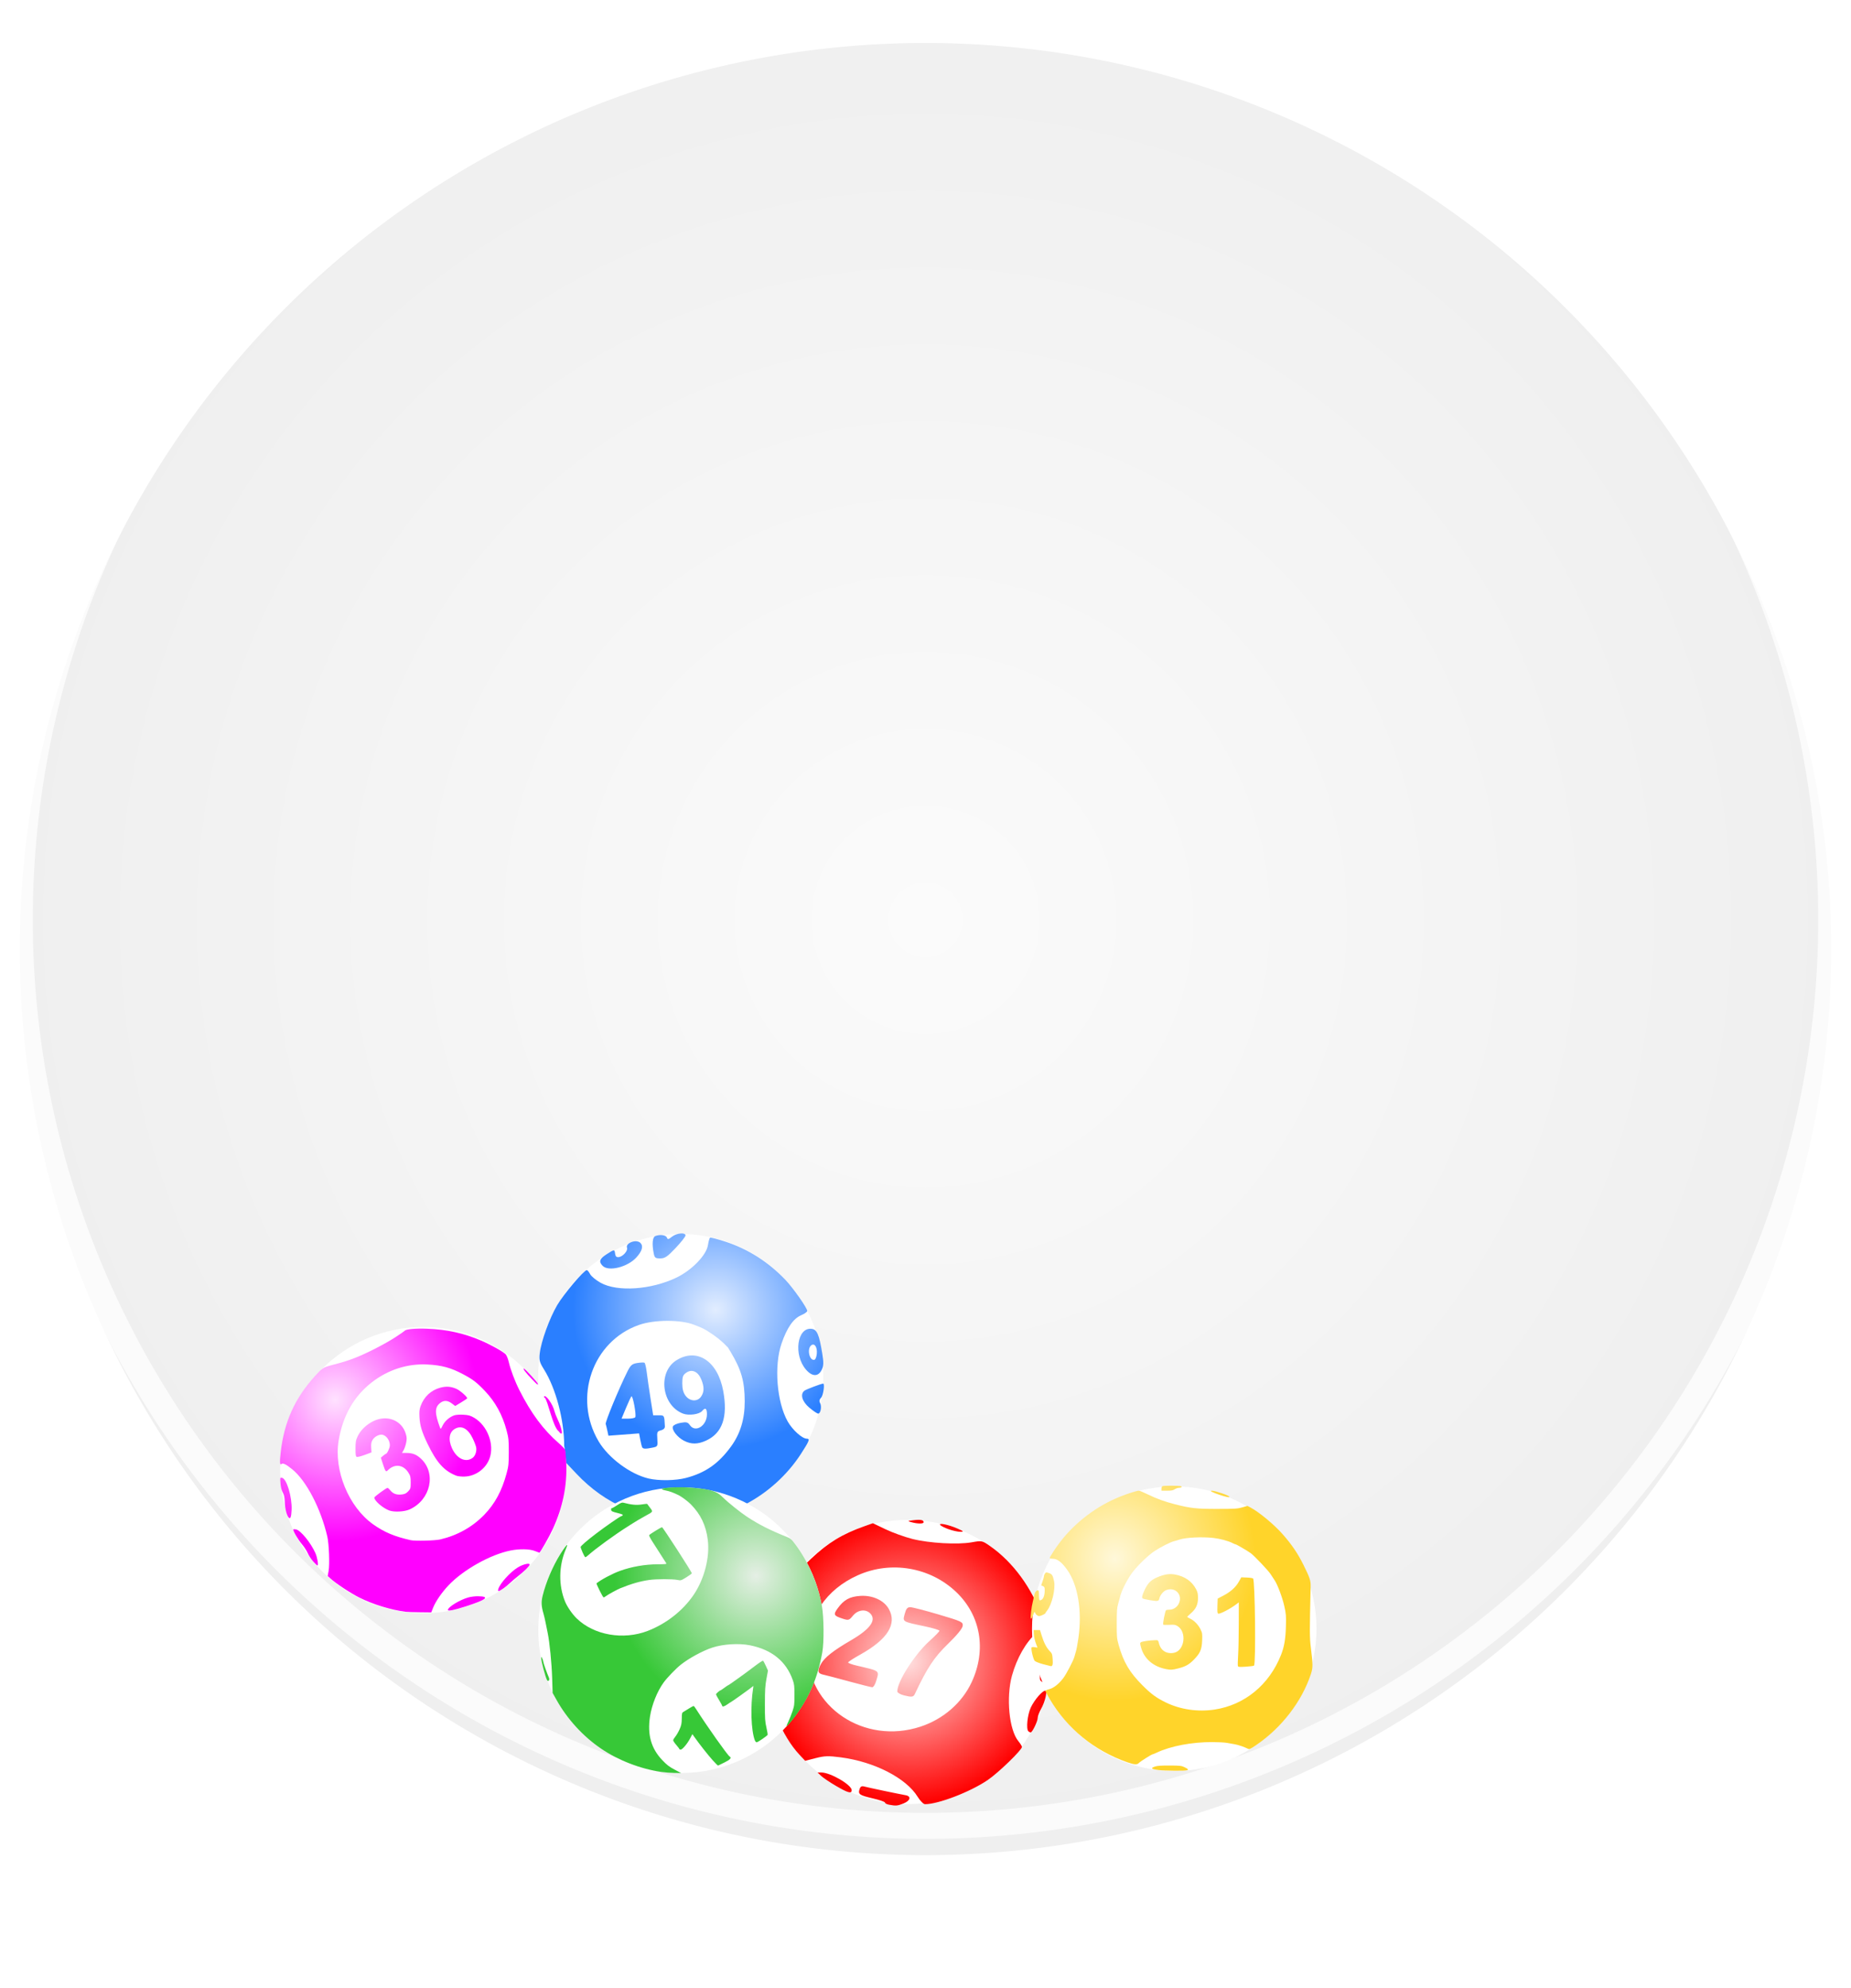 <?xml version="1.0" encoding="UTF-8" standalone="no"?>
<!-- Created with Inkscape (http://www.inkscape.org/) -->

<svg
   width="71.289mm"
   height="76.539mm"
   viewBox="0 0 71.289 76.539"
   version="1.1"
   id="svg5"
   xml:space="preserve"
   inkscape:version="1.2.1 (9c6d41e4, 2022-07-14)"
   sodipodi:docname="Numeros.svg"
   xmlns:inkscape="http://www.inkscape.org/namespaces/inkscape"
   xmlns:sodipodi="http://sodipodi.sourceforge.net/DTD/sodipodi-0.dtd"
   xmlns:xlink="http://www.w3.org/1999/xlink"
   xmlns="http://www.w3.org/2000/svg"
   xmlns:svg="http://www.w3.org/2000/svg"><sodipodi:namedview
     id="namedview7"
     pagecolor="#ffffff"
     bordercolor="#666666"
     borderopacity="1.0"
     inkscape:showpageshadow="2"
     inkscape:pageopacity="0.0"
     inkscape:pagecheckerboard="0"
     inkscape:deskcolor="#d1d1d1"
     inkscape:document-units="mm"
     showgrid="false"
     inkscape:zoom="2.2148275"
     inkscape:cx="108.58634"
     inkscape:cy="162.08937"
     inkscape:window-width="1629"
     inkscape:window-height="964"
     inkscape:window-x="99"
     inkscape:window-y="23"
     inkscape:window-maximized="0"
     inkscape:current-layer="layer1" /><defs
     id="defs2"><linearGradient
       inkscape:collect="always"
       id="linearGradient5061"><stop
         style="stop-color:#ffffff;stop-opacity:1;"
         offset="0"
         id="stop5057" /><stop
         style="stop-color:#ffffff;stop-opacity:0;"
         offset="1"
         id="stop5059" /></linearGradient><linearGradient
       inkscape:collect="always"
       id="linearGradient1281"><stop
         style="stop-color:#e5efe5;stop-opacity:1;"
         offset="0"
         id="stop1277" /><stop
         style="stop-color:#37c837;stop-opacity:1;"
         offset="1"
         id="stop1279" /></linearGradient><linearGradient
       inkscape:collect="always"
       id="linearGradient1217"><stop
         style="stop-color:#e2edff;stop-opacity:1;"
         offset="0"
         id="stop1213" /><stop
         style="stop-color:#2a7fff;stop-opacity:1;"
         offset="1"
         id="stop1215" /></linearGradient><linearGradient
       inkscape:collect="always"
       id="linearGradient1145"><stop
         style="stop-color:#ffe0e0;stop-opacity:1;"
         offset="0"
         id="stop1141" /><stop
         style="stop-color:#ff0000;stop-opacity:1;"
         offset="1"
         id="stop1143" /></linearGradient><linearGradient
       inkscape:collect="always"
       id="linearGradient1081"><stop
         style="stop-color:#ffe2ff;stop-opacity:1;"
         offset="0"
         id="stop1077" /><stop
         style="stop-color:#ff00ff;stop-opacity:1;"
         offset="1"
         id="stop1079" /></linearGradient><linearGradient
       inkscape:collect="always"
       id="linearGradient1069"><stop
         style="stop-color:#fff8da;stop-opacity:1;"
         offset="0"
         id="stop1065" /><stop
         style="stop-color:#ffd42a;stop-opacity:1;"
         offset="1"
         id="stop1067" /></linearGradient><radialGradient
       inkscape:collect="always"
       xlink:href="#linearGradient1069"
       id="radialGradient1071"
       cx="260.203"
       cy="36.109"
       fx="260.203"
       fy="36.109"
       r="33.532"
       gradientTransform="matrix(1.005,0,0,1.016,-1.197,-0.69)"
       gradientUnits="userSpaceOnUse" /><radialGradient
       inkscape:collect="always"
       xlink:href="#linearGradient1081"
       id="radialGradient1083"
       cx="348.773"
       cy="43.026"
       fx="348.773"
       fy="43.026"
       r="29.491"
       gradientTransform="matrix(1,0,0,0.991,0,0.546)"
       gradientUnits="userSpaceOnUse" /><radialGradient
       inkscape:collect="always"
       xlink:href="#linearGradient1145"
       id="radialGradient1147"
       cx="315.243"
       cy="356.36"
       fx="315.243"
       fy="356.36"
       r="14.522"
       gradientTransform="matrix(1,0,0,1.004,113.529,-233.364)"
       gradientUnits="userSpaceOnUse" /><radialGradient
       inkscape:collect="always"
       xlink:href="#linearGradient1217"
       id="radialGradient1219"
       cx="354.571"
       cy="280.254"
       fx="354.571"
       fy="280.254"
       r="14.861"
       gradientTransform="matrix(1,0,0,0.979,22.936,-128.386)"
       gradientUnits="userSpaceOnUse" /><radialGradient
       inkscape:collect="always"
       xlink:href="#linearGradient1281"
       id="radialGradient1283"
       cx="610.372"
       cy="243.943"
       fx="610.372"
       fy="243.943"
       r="35.078"
       gradientTransform="matrix(1,0,0,1.012,0,-3.053)"
       gradientUnits="userSpaceOnUse" /><radialGradient
       inkscape:collect="always"
       xlink:href="#linearGradient5061"
       id="radialGradient5063"
       cx="252.431"
       cy="21.052"
       fx="252.431"
       fy="21.052"
       r="35.382"
       gradientUnits="userSpaceOnUse"
       gradientTransform="translate(0,0.171)" /><filter
       inkscape:collect="always"
       style="color-interpolation-filters:sRGB"
       id="filter5067"
       x="-0.01"
       y="-0.01"
       width="1.019"
       height="1.019"><feGaussianBlur
         inkscape:collect="always"
         stdDeviation="0.283"
         id="feGaussianBlur5069" /></filter></defs><g
     inkscape:label="Calque 1"
     inkscape:groupmode="layer"
     id="layer1"
     transform="translate(-216.786,14.189)"><path
       id="path5065"
       style="opacity:0.25;fill:#000000;fill-opacity:1;stroke:none;stroke-width:1;stroke-linecap:round;stroke-linejoin:round;stroke-dasharray:none;filter:url(#filter5067)"
       d="M 287.313,22.349 A 34.882,34.882 0 0 1 252.431,57.231 34.882,34.882 0 0 1 217.549,22.349 34.882,34.882 0 0 1 252.431,-12.533 34.882,34.882 0 0 1 287.313,22.349 Z" /><path
       id="path5054"
       style="opacity:0.75;fill:url(#radialGradient5063);fill-opacity:1;stroke:#ffffff;stroke-width:1;stroke-linecap:round;stroke-linejoin:round;stroke-dasharray:none"
       d="M 287.313,21.222 A 34.882,34.882 0 0 1 252.431,56.105 34.882,34.882 0 0 1 217.549,21.222 34.882,34.882 0 0 1 252.431,-13.66 34.882,34.882 0 0 1 287.313,21.222 Z" /><g
       id="g2025"
       transform="matrix(0.37,0,0,0.37,104.668,-17.777)"
       style="opacity:1"><circle
         style="fill:#ffffff;stroke:none;stroke-width:8;stroke-linecap:round;stroke-linejoin:round"
         id="path1203"
         cx="373.88"
         cy="152.939"
         r="14.843" /><path
         style="fill:url(#radialGradient1219);fill-opacity:1;stroke-width:0.172"
         d="m 368.136,166.647 c -1.874,-0.783 -3.605,-2.004 -5.113,-3.606 l -1.268,-1.346 -0.005,-1.572 c -0.008,-2.713 -0.87,-5.963 -2.105,-7.939 -0.466,-0.746 -0.522,-0.961 -0.437,-1.687 0.146,-1.252 1.006,-3.621 1.818,-5.008 0.657,-1.122 2.786,-3.637 3.079,-3.637 0.067,0 0.221,0.188 0.342,0.418 0.121,0.23 0.616,0.637 1.099,0.904 1.749,0.969 5.265,0.727 7.902,-0.545 1.589,-0.767 3.099,-2.325 3.264,-3.368 0.062,-0.394 0.162,-0.747 0.222,-0.785 0.06,-0.037 0.775,0.149 1.589,0.415 2.378,0.776 4.473,2.109 6.263,3.986 0.801,0.84 2.265,2.929 2.262,3.228 -10e-4,0.097 -0.29,0.299 -0.642,0.449 -0.806,0.344 -1.475,1.312 -2.035,2.947 -0.794,2.318 -0.495,6.082 0.644,8.103 0.494,0.876 1.509,1.79 1.989,1.79 0.352,0 0.262,0.234 -0.613,1.584 -1.429,2.206 -3.494,4.07 -5.841,5.275 l -0.937,0.481 -1.665,-0.224 c -1.959,-0.263 -5.071,-0.137 -6.473,0.262 -1.717,0.489 -1.886,0.482 -3.338,-0.125 z m 6.3,-3.171 c 2.019,-0.534 3.385,-1.489 4.683,-3.275 0.966,-1.329 1.427,-2.851 1.422,-4.691 -0.006,-2.081 -0.347,-3.275 -1.468,-5.149 -0.408,-0.682 -0.238,-0.402 -0.396,-0.571 -0.547,-0.589 -1.195,-1.084 -1.872,-1.512 -0.49,-0.309 -0.562,-0.364 -1.566,-0.75 -1.407,-0.54 -4.119,-0.526 -5.706,0.03 -4.847,1.698 -6.886,7.573 -4.203,12.109 1.025,1.732 3.291,3.418 5.202,3.871 1.062,0.251 2.824,0.223 3.904,-0.062 z m -4.563,-3.172 c -0.044,-0.072 -0.135,-0.431 -0.203,-0.796 l -0.123,-0.665 -1.596,0.121 -1.596,0.121 -0.108,-0.498 c -0.059,-0.274 -0.139,-0.599 -0.177,-0.723 -0.064,-0.209 1.347,-3.623 2.249,-5.439 0.34,-0.685 0.489,-0.816 1.033,-0.905 0.349,-0.057 0.69,-0.07 0.757,-0.028 0.067,0.042 0.172,0.488 0.233,0.992 0.061,0.504 0.236,1.717 0.39,2.696 l 0.279,1.78 h 0.574 c 0.598,0 0.588,-0.018 0.645,1.165 0.009,0.178 -0.156,0.338 -0.414,0.401 -0.39,0.096 -0.423,0.176 -0.373,0.896 0.053,0.766 0.037,0.794 -0.492,0.902 -0.715,0.145 -0.979,0.14 -1.077,-0.021 z m -0.725,-3.144 c 0.134,-0.22 -0.262,-2.335 -0.405,-2.165 -0.067,0.079 -0.325,0.632 -0.573,1.23 l -0.452,1.085 h 0.67 c 0.368,0 0.711,-0.068 0.761,-0.15 z m 5.076,2.451 c -0.698,-0.361 -1.296,-1.129 -1.16,-1.489 0.053,-0.141 0.417,-0.312 0.808,-0.379 0.607,-0.104 0.748,-0.069 0.963,0.243 0.572,0.829 1.773,0.061 1.773,-1.135 0,-0.623 -0.174,-0.739 -0.502,-0.338 -0.286,0.35 -1.39,0.501 -1.987,0.272 -2.231,-0.856 -2.661,-4.312 -0.689,-5.548 2.142,-1.343 4.306,0.077 4.875,3.201 0.49,2.691 -0.089,4.372 -1.775,5.149 -0.873,0.402 -1.558,0.409 -2.306,0.022 z m 1.775,-4.597 c 0.332,-0.481 0.338,-1.015 0.019,-1.79 -0.334,-0.812 -0.958,-1.099 -1.542,-0.71 -0.367,0.244 -0.435,0.421 -0.435,1.13 0,0.588 0.107,0.979 0.355,1.299 0.453,0.584 1.226,0.619 1.604,0.072 z m 11.263,1.15 c -0.755,-0.643 -0.974,-1.393 -0.513,-1.76 0.175,-0.14 1.763,-0.741 1.956,-0.741 0.187,0 0.008,1.239 -0.211,1.461 -0.182,0.184 -0.217,0.36 -0.112,0.55 0.195,0.354 0.06,1.116 -0.197,1.111 -0.107,-0.002 -0.521,-0.282 -0.921,-0.622 z m -27.875,-0.084 c -0.258,-0.334 -0.433,-1.34 -0.252,-1.453 0.203,-0.127 0.568,0.829 0.499,1.306 -0.047,0.322 -0.091,0.349 -0.247,0.147 z m 27.532,-3.87 c -1.328,-1.534 -0.93,-4.423 0.584,-4.247 0.559,0.065 0.785,0.59 1.107,2.567 0.154,0.947 0.145,1.271 -0.045,1.676 -0.356,0.756 -0.994,0.758 -1.646,0.004 z m 1.124,-1.654 c 0.067,-0.694 -0.248,-1.157 -0.591,-0.868 -0.464,0.39 -0.158,1.661 0.359,1.489 0.098,-0.032 0.202,-0.312 0.232,-0.621 z m -22.293,-9.149 c -0.424,-0.43 -0.321,-0.732 0.412,-1.201 0.828,-0.531 0.822,-0.53 0.89,-0.046 0.039,0.28 0.152,0.376 0.397,0.338 0.429,-0.067 0.952,-0.671 0.839,-0.969 -0.188,-0.497 0.984,-0.923 1.394,-0.507 0.326,0.331 0.186,0.845 -0.413,1.508 -0.915,1.012 -2.9,1.507 -3.52,0.878 z m 5.315,-1.312 c -0.19,-0.961 -0.124,-1.671 0.164,-1.783 0.487,-0.19 1.107,-0.111 1.207,0.154 0.083,0.219 0.165,0.205 0.531,-0.087 0.482,-0.385 1.416,-0.47 1.41,-0.129 -0.002,0.119 -0.465,0.706 -1.029,1.303 -0.86,0.91 -1.118,1.085 -1.601,1.085 -0.508,0 -0.588,-0.064 -0.683,-0.543 z"
         id="path430"
         sodipodi:nodetypes="csccsssssssssssssssssscssccsscsaasssssssscccssssssscscsssssssscsssssssssssssssssssssssscscsssssssssssssssssssssssssssssssss" /></g><g
       id="g2017"
       transform="matrix(0.187,0,0,0.187,164.468,31.626)"
       style="opacity:1"><circle
         style="fill:#ffffff;stroke:none;stroke-width:6.994;stroke-linecap:round;stroke-linejoin:round"
         id="circle1075"
         cx="366.937"
         cy="57.658"
         r="29.466" /><path
         style="fill:url(#radialGradient1083);fill-opacity:1;stroke-width:0.172"
         d="m 363.351,86.833 c -3.128,-0.406 -6.767,-1.524 -9.613,-2.954 -1.789,-0.899 -4.773,-2.872 -5.924,-3.917 l -0.547,-0.497 0.188,-1.041 c 0.243,-1.347 0.082,-5.583 -0.271,-7.097 -1.347,-5.779 -4.314,-11.468 -7.212,-13.826 -1.27,-1.033 -1.921,-1.355 -2.219,-1.097 -0.361,0.312 -0.404,-0.365 -0.157,-2.491 0.718,-6.178 2.881,-10.988 6.999,-15.559 1.522,-1.689 1.742,-1.836 3.43,-2.284 2.622,-0.696 3.312,-0.911 4.932,-1.536 2.283,-0.881 6.147,-2.864 8.27,-4.245 0.983,-0.64 1.83,-1.226 1.882,-1.303 0.229,-0.343 2.211,-0.53 4.622,-0.436 4.07,0.158 7.535,0.919 11.104,2.438 1.971,0.839 4.57,2.286 5.085,2.832 0.201,0.213 0.482,0.918 0.642,1.608 0.364,1.57 1.284,3.999 2.195,5.793 2.432,4.789 4.911,8.125 8.09,10.887 0.648,0.563 1.241,1.188 1.316,1.388 0.075,0.2 0.181,1.445 0.236,2.766 0.19,4.607 -0.704,9.001 -2.736,13.445 -0.741,1.62 -2.634,4.955 -2.812,4.955 -0.025,-5.1e-5 -0.445,-0.158 -0.932,-0.351 -1.082,-0.429 -3.126,-0.469 -4.989,-0.097 -4.162,0.83 -9.739,3.958 -12.783,7.171 -1.377,1.453 -2.655,3.31 -3.171,4.609 l -0.38,0.957 -2.369,-0.026 c -1.303,-0.014 -2.596,-0.056 -2.874,-0.092 z m 7.105,-14.899 c 3.536,-0.836 6.589,-2.544 9.031,-5.051 2.2,-2.26 3.639,-4.913 4.614,-8.509 0.412,-1.52 0.463,-1.997 0.466,-4.425 0.004,-2.441 -0.044,-2.901 -0.462,-4.476 -0.846,-3.184 -2.323,-5.867 -4.465,-8.113 -1.699,-1.781 -2.454,-2.358 -4.52,-3.453 -2.503,-1.327 -4.396,-1.84 -7.34,-1.99 -4.094,-0.208 -8.091,1.079 -11.443,3.684 -3.667,2.85 -5.947,6.845 -6.809,11.937 -1.042,6.15 2.067,13.724 7.097,17.287 2.297,1.627 4.366,2.5 7.737,3.264 0.901,0.204 5.02,0.1 6.095,-0.154 z m -10.557,-5.979 c -1.323,-0.503 -3.033,-1.992 -3.033,-2.643 0,-0.188 2.466,-1.991 2.723,-1.991 0.089,0 0.345,0.227 0.569,0.504 0.563,0.697 1.265,0.961 2.284,0.859 0.674,-0.067 0.969,-0.204 1.388,-0.64 0.5,-0.521 0.532,-0.632 0.532,-1.836 0,-1.109 -0.063,-1.382 -0.47,-2.022 -1.085,-1.709 -2.897,-1.895 -4.293,-0.439 -0.34,0.355 -0.468,0.177 -0.963,-1.339 l -0.425,-1.302 0.465,-0.397 c 0.256,-0.218 0.515,-0.399 0.577,-0.403 0.25,-0.014 0.814,-1.225 0.814,-1.747 0,-0.989 -0.671,-1.964 -1.495,-2.174 -0.623,-0.159 -1.652,0.362 -2.054,1.039 -0.278,0.469 -0.343,0.816 -0.298,1.595 l 0.058,0.995 -1.383,0.516 c -0.761,0.284 -1.499,0.469 -1.642,0.412 -0.207,-0.083 -0.259,-0.425 -0.259,-1.7 0,-1.375 0.062,-1.73 0.451,-2.556 0.583,-1.241 1.796,-2.411 3.217,-3.105 2.81,-1.371 5.839,-0.202 6.678,2.577 0.23,0.761 0.244,1.073 0.084,1.87 -0.106,0.526 -0.342,1.213 -0.524,1.527 l -0.332,0.571 h 0.878 c 1.288,0 2.113,0.322 3.031,1.183 3.197,2.996 1.998,8.448 -2.294,10.427 -1.093,0.504 -3.246,0.616 -4.282,0.222 z m 13.801,-7.162 c -2.474,-0.987 -3.996,-2.682 -5.851,-6.517 -1.17,-2.418 -1.585,-3.772 -1.68,-5.486 -0.062,-1.122 -0.013,-1.641 0.219,-2.282 0.709,-1.961 2.157,-3.311 4.103,-3.825 1.21,-0.32 2.212,-0.238 3.333,0.274 0.774,0.353 2.289,1.715 2.156,1.938 -0.046,0.078 -0.617,0.461 -1.268,0.853 l -1.185,0.712 -0.692,-0.522 c -0.875,-0.661 -1.663,-0.688 -2.422,-0.085 -1.118,0.889 -1.127,2.06 -0.036,5.005 0.159,0.43 0.171,0.422 0.573,-0.397 0.441,-0.898 1.405,-1.739 2.374,-2.073 0.347,-0.119 1.142,-0.173 1.893,-0.128 1.069,0.064 1.461,0.177 2.245,0.644 2.716,1.62 4.173,5.478 3.147,8.336 -0.767,2.137 -2.862,3.67 -5.125,3.75 -0.693,0.025 -1.434,-0.057 -1.784,-0.197 z m 3.408,-3.645 c 0.551,-0.401 0.882,-1.371 0.739,-2.165 -0.059,-0.325 -0.377,-1.155 -0.708,-1.844 -0.962,-2.005 -2.272,-2.734 -3.614,-2.01 -1.239,0.668 -1.488,2.217 -0.65,4.047 0.984,2.148 2.817,3.002 4.232,1.972 z m -5.083,31.303 c 0,-0.591 2.445,-2.086 4.211,-2.575 0.509,-0.141 1.381,-0.252 1.937,-0.246 2.627,0.027 1.827,0.708 -2.436,2.077 -2.412,0.774 -3.712,1.035 -3.712,0.744 z m 10.37,-4.284 c 0.356,-1.187 2.433,-3.491 4.03,-4.473 1.047,-0.644 2.442,-0.976 2.442,-0.583 0,0.277 -1.176,1.448 -2.351,2.341 -0.513,0.39 -1.28,1.042 -1.704,1.449 -0.828,0.795 -2.055,1.661 -2.353,1.661 -0.113,0 -0.138,-0.152 -0.065,-0.395 z m -38.125,-5.705 c -0.411,-0.459 -0.919,-1.238 -1.129,-1.731 -0.21,-0.493 -0.751,-1.323 -1.202,-1.843 -0.788,-0.909 -1.908,-2.855 -1.741,-3.027 0.044,-0.046 0.294,-0.04 0.554,0.012 0.946,0.189 3.023,2.732 3.983,4.877 0.397,0.886 0.669,2.545 0.418,2.545 -0.075,0 -0.472,-0.375 -0.883,-0.834 z m -5.058,-9.048 c -0.407,-0.511 -0.739,-1.846 -0.78,-3.138 -0.032,-1.019 -0.134,-1.508 -0.416,-2.007 -0.243,-0.429 -0.408,-1.084 -0.471,-1.873 -0.097,-1.201 -0.094,-1.212 0.305,-1.153 0.955,0.142 2.099,3.947 1.983,6.6 -0.065,1.487 -0.272,2.01 -0.621,1.571 z M 394.877,49.707 c -1.251,-0.885 -2.238,-6.337 -2.924,-6.993 -0.134,0 -0.196,-0.08 -0.137,-0.179 0.326,-0.55 1.827,1.565 2.175,3.065 0.066,0.284 0.34,0.98 0.61,1.547 1.034,2.172 1.214,3.842 0.276,2.56 z m -5.572,-10.794 c -1.21,-1.255 -1.905,-2.167 -1.652,-2.167 0.21,0 2.898,2.927 2.898,3.156 0,0.288 -0.062,0.239 -1.246,-0.989 z"
         id="path1073"
         sodipodi:nodetypes="ssscsssssssssssssssssssssssscssscsscsssssssscsssssssssscsssssscsssssssscsssssssscsssscsssssssssssssssssssssssssssssssssscsssssssssssccssscssss" /></g><g
       id="g2021"
       transform="matrix(0.377,0,0,0.377,90.106,2.859)"
       style="opacity:1"><circle
         style="fill:#ffffff;stroke:none;stroke-width:8;stroke-linecap:round;stroke-linejoin:round"
         id="path1139"
         cx="428.724"
         cy="124.501"
         r="14.514" /><path
         style="fill:url(#radialGradient1147);fill-opacity:1;stroke-width:0.175"
         d="m 426.836,139.073 c -0.222,-0.041 -0.403,-0.137 -0.403,-0.214 0,-0.077 -0.566,-0.272 -1.257,-0.433 -1.371,-0.319 -1.515,-0.422 -1.338,-0.954 0.089,-0.267 0.215,-0.329 0.505,-0.249 0.374,0.103 3.378,0.734 4.197,0.882 0.604,0.109 0.486,0.562 -0.218,0.842 -0.628,0.249 -0.755,0.26 -1.485,0.127 z m 2.928,-0.811 c -1.176,-1.908 -4.416,-3.571 -7.836,-4.021 -1.279,-0.169 -1.663,-0.157 -2.578,0.077 l -1.076,0.275 -0.598,-0.641 c -1.754,-1.878 -3.153,-5.259 -3.379,-8.164 -0.103,-1.328 -0.08,-1.448 0.554,-2.852 0.728,-1.611 1.54,-4.425 1.54,-5.337 0,-0.954 0.663,-1.925 2.487,-3.642 1.746,-1.643 3.183,-2.518 5.456,-3.322 l 0.86,-0.304 1.308,0.623 c 0.72,0.343 1.946,0.784 2.726,0.981 1.719,0.434 4.623,0.599 6.059,0.344 1.047,-0.186 1.06,-0.183 1.89,0.396 2.325,1.622 4.285,4.293 5.294,7.216 l 0.31,0.898 -0.909,0.777 c -1.03,0.881 -1.982,2.55 -2.47,4.33 -0.615,2.244 -0.291,5.547 0.655,6.691 0.199,0.241 0.362,0.505 0.362,0.588 0,0.313 -2.414,2.648 -3.498,3.383 -1.785,1.211 -5.042,2.464 -6.403,2.464 -0.157,0 -0.496,-0.342 -0.754,-0.76 z m 0.294,-7.159 c 2.328,-0.765 4.25,-2.437 5.23,-4.55 1.524,-3.286 0.926,-6.789 -1.566,-9.179 -2.661,-2.552 -6.682,-3.244 -10.061,-1.731 -3.264,1.461 -5.137,4.257 -5.156,7.696 -0.032,5.743 5.794,9.658 11.554,7.764 z m -1.697,-3.197 c -0.37,-0.093 -0.672,-0.275 -0.672,-0.406 0,-1.014 1.773,-3.781 3.308,-5.161 0.548,-0.492 0.996,-0.955 0.996,-1.028 0,-0.073 -0.666,-0.274 -1.479,-0.446 -2.35,-0.497 -2.285,-0.457 -2.069,-1.267 0.143,-0.537 0.27,-0.692 0.567,-0.692 0.21,0 1.512,0.335 2.892,0.744 2.392,0.709 2.508,0.764 2.463,1.169 -0.03,0.267 -0.597,0.958 -1.524,1.856 -1.395,1.351 -2.112,2.437 -3.359,5.086 -0.153,0.325 -0.32,0.346 -1.121,0.145 z m -5.604,-1.425 c -1.184,-0.321 -2.374,-0.633 -2.645,-0.691 -0.555,-0.12 -0.611,-0.376 -0.233,-1.07 0.364,-0.669 1.267,-1.383 3.081,-2.436 1.993,-1.157 2.647,-2.092 1.936,-2.768 -0.47,-0.446 -1.251,-0.335 -1.73,0.247 -0.4,0.486 -0.458,0.504 -1.044,0.318 -0.926,-0.294 -0.989,-0.417 -0.54,-1.038 0.647,-0.895 1.234,-1.22 2.332,-1.291 1.25,-0.081 2.407,0.448 2.903,1.328 0.871,1.544 -0.114,3.112 -2.94,4.682 -0.666,0.37 -1.21,0.724 -1.21,0.787 0,0.063 0.383,0.205 0.852,0.315 2.468,0.579 2.334,0.473 2.008,1.588 -0.103,0.352 -0.284,0.634 -0.402,0.627 -0.119,-0.006 -1.184,-0.275 -2.368,-0.596 z m -1.331,10.674 c -0.634,-0.37 -1.317,-0.831 -1.519,-1.023 l -0.367,-0.349 h 0.384 c 0.932,0 3.103,1.263 3.103,1.805 0,0.386 -0.372,0.285 -1.6,-0.433 z m 19.652,-5.577 c -0.249,-0.237 -0.097,-1.707 0.254,-2.443 0.371,-0.778 1.171,-1.705 1.474,-1.705 0.24,0 -0.02,1.135 -0.425,1.853 -0.19,0.337 -0.346,0.746 -0.346,0.909 0,0.349 -0.553,1.5 -0.721,1.5 -0.064,0 -0.17,-0.051 -0.236,-0.114 z m 1.198,-5.263 c -0.058,-0.144 -0.021,-0.701 0.084,-1.236 0.104,-0.535 0.243,-1.453 0.309,-2.039 0.065,-0.586 0.181,-1.065 0.257,-1.065 0.312,0 0.509,3.306 0.251,4.219 -0.124,0.441 -0.738,0.524 -0.901,0.121 z m -9.293,-15.352 c -0.392,-0.136 -0.796,-0.333 -0.897,-0.437 -0.267,-0.275 0.821,-0.057 1.754,0.351 0.629,0.275 0.679,0.329 0.304,0.331 -0.247,10e-4 -0.769,-0.109 -1.161,-0.246 z m -3.86,-0.739 c -0.415,-0.115 -0.399,-0.13 0.205,-0.202 0.734,-0.088 1.051,-0.026 1.051,0.204 0,0.18 -0.603,0.179 -1.255,-0.002 z"
         id="path1085"
         sodipodi:nodetypes="ssssssssssscsssssscssssscsssssssssssssssssssssssssssssssssssssssscssscssscssssscsssssssssscssssss" /></g><g
       id="g2029"
       transform="matrix(0.155,0,0,0.155,151.287,8.688)"
       style="opacity:1"><circle
         style="fill:#ffffff;stroke:none;stroke-width:8;stroke-linecap:round;stroke-linejoin:round"
         id="path1273"
         cx="591.804"
         cy="257.299"
         r="35.478" /><path
         style="fill:url(#radialGradient1283);fill-opacity:1;stroke-width:0.177"
         d="m 586.881,292.515 c -5.182,-0.748 -10.702,-2.885 -14.981,-5.8 -4.476,-3.05 -8.383,-7.322 -11.032,-12.061 l -0.982,-1.757 -0.118,-3.725 c -0.118,-3.727 -0.619,-8.782 -1.108,-11.175 -0.143,-0.7 -0.383,-1.885 -0.534,-2.635 -0.151,-0.75 -0.372,-1.694 -0.491,-2.098 -0.569,-1.929 -0.619,-2.889 -0.237,-4.479 0.801,-3.328 2.515,-7.364 4.392,-10.348 0.958,-1.522 1.617,-2.389 1.727,-2.273 0.032,0.034 -0.144,0.545 -0.393,1.135 -1.722,4.092 -1.78,8.88 -0.155,12.884 0.528,1.3 1.796,3.14 2.907,4.216 4.288,4.154 11.539,5.431 17.613,3.101 4.629,-1.776 8.791,-5.045 11.465,-9.005 2.643,-3.914 4.024,-9.301 3.488,-13.61 -0.447,-3.592 -1.758,-6.338 -4.221,-8.842 -0.714,-0.726 -2.261,-1.883 -3.005,-2.248 -1.362,-0.668 -2.222,-0.983 -3.201,-1.174 -0.671,-0.131 -1.037,-0.28 -0.941,-0.382 0.354,-0.374 4.331,-0.561 7.147,-0.336 4.964,0.397 6.385,0.83 7.973,2.427 1.191,1.198 4.325,3.713 6.004,4.82 2.848,1.876 5.715,3.335 9.621,4.895 1.183,0.473 1.351,0.609 2.304,1.873 3.317,4.399 5.675,9.838 6.673,15.392 0.501,2.79 0.549,9.008 0.089,11.543 -1.134,6.25 -3.163,11.025 -6.739,15.858 -1.065,1.439 -2.143,2.642 -2.143,2.391 0,-0.072 0.23,-0.613 0.511,-1.202 0.281,-0.59 0.726,-1.712 0.987,-2.493 0.433,-1.294 0.476,-1.648 0.476,-3.965 0,-2.242 -0.049,-2.684 -0.415,-3.725 -1.634,-4.656 -5.217,-7.568 -10.649,-8.653 -2.745,-0.549 -6.702,-0.302 -9.37,0.585 -2.421,0.804 -5.756,2.615 -7.813,4.242 -1.212,0.958 -3.372,3.198 -4.262,4.419 -1.585,2.175 -2.934,5.539 -3.383,8.435 -0.698,4.51 0.272,7.944 3.073,10.875 1.112,1.164 1.724,1.633 3.021,2.317 l 1.626,0.858 -1.626,-0.019 c -0.895,-0.011 -2.38,-0.127 -3.301,-0.26 z m 12.701,-2.986 c -1.194,-1.343 -3.28,-3.998 -4.479,-5.7 l -0.491,-0.697 -0.561,1.071 c -0.693,1.324 -1.92,2.776 -2.344,2.776 -0.174,0 -0.319,-0.061 -0.321,-0.136 -0.002,-0.075 -0.35,-0.537 -0.773,-1.027 -0.423,-0.49 -0.769,-1.011 -0.769,-1.157 0,-0.146 0.243,-0.559 0.54,-0.918 0.297,-0.358 0.773,-1.178 1.057,-1.821 0.43,-0.974 0.521,-1.416 0.54,-2.641 0.022,-1.436 0.035,-1.478 0.529,-1.747 0.278,-0.151 0.917,-0.543 1.419,-0.87 0.502,-0.327 0.974,-0.556 1.047,-0.508 0.073,0.048 0.357,0.438 0.631,0.868 2.645,4.149 7.74,11.346 8.245,11.647 0.574,0.342 0.218,0.769 -1.242,1.49 -0.81,0.4 -1.53,0.75 -1.601,0.779 -0.07,0.029 -0.713,-0.605 -1.427,-1.409 z m 10.547,-4.867 c -0.931,-2.452 -1.126,-8.451 -0.42,-12.947 0.096,-0.611 0.087,-0.624 -0.224,-0.334 -0.362,0.337 -5.192,3.787 -5.302,3.787 -0.039,0 -0.414,0.245 -0.833,0.545 -0.733,0.523 -1.314,0.702 -1.314,0.403 0,-0.078 -0.347,-0.712 -0.772,-1.408 -0.424,-0.697 -0.772,-1.353 -0.773,-1.459 -10e-4,-0.182 0.905,-0.988 1.11,-0.988 0.052,0 0.479,-0.286 0.95,-0.636 0.47,-0.35 0.895,-0.636 0.944,-0.636 0.049,0 0.459,-0.266 0.912,-0.591 0.452,-0.325 0.944,-0.672 1.092,-0.772 0.776,-0.524 3.351,-2.415 4.825,-3.546 0.923,-0.707 1.757,-1.235 1.853,-1.172 0.096,0.063 0.41,0.64 0.696,1.281 l 0.521,1.166 -0.376,2.044 c -0.318,1.726 -0.377,2.694 -0.385,6.223 -0.008,3.734 0.032,4.358 0.377,5.855 0.212,0.922 0.343,1.749 0.291,1.838 -0.177,0.303 -2.445,1.847 -2.714,1.847 -0.147,0 -0.352,-0.225 -0.457,-0.5 z M 558.507,269.716 c -0.399,-0.683 -1.46,-4.692 -1.458,-5.508 8.7e-4,-0.355 0.029,-0.341 0.258,0.123 0.141,0.286 0.257,0.652 0.257,0.814 0,0.265 0.971,2.996 1.409,3.964 0.256,0.565 -0.167,1.118 -0.464,0.608 z m 13.056,-22.252 c -0.469,-0.944 -0.817,-1.746 -0.773,-1.782 1.11,-0.915 3.868,-2.38 5.832,-3.097 2.85,-1.041 6.277,-1.638 9.394,-1.639 1.62,-1.8e-4 2.233,-0.058 2.146,-0.202 -0.133,-0.22 -2.03,-3.186 -3.461,-5.408 -0.496,-0.77 -0.871,-1.495 -0.834,-1.612 0.062,-0.197 2.969,-1.992 3.208,-1.981 0.219,0.01 7.405,11.114 7.405,11.443 0,0.081 -0.606,0.524 -1.347,0.983 -1.329,0.825 -1.359,0.833 -2.256,0.653 -1.202,-0.241 -5.233,-0.235 -6.958,0.011 -2.287,0.326 -4.429,0.939 -7.212,2.063 -0.767,0.31 -3.004,1.534 -3.537,1.935 -0.256,0.193 -0.531,0.35 -0.611,0.35 -0.08,-5.4e-4 -0.529,-0.773 -0.998,-1.718 z m -4.224,-9.453 c -0.277,-0.647 -0.504,-1.251 -0.504,-1.341 0,-0.251 1.579,-1.618 3.949,-3.419 2.344,-1.781 5.903,-4.239 6.137,-4.239 0.081,0 0.24,-0.099 0.354,-0.219 0.162,-0.171 -0.123,-0.301 -1.296,-0.594 -1.295,-0.323 -1.511,-0.431 -1.558,-0.78 -0.033,-0.244 0.036,-0.406 0.172,-0.407 0.125,-9.1e-4 0.723,-0.335 1.329,-0.742 0.846,-0.568 1.206,-0.713 1.545,-0.623 1.975,0.523 3.234,0.645 4.527,0.441 0.736,-0.116 1.359,-0.18 1.385,-0.142 0.026,0.038 0.348,0.466 0.716,0.952 0.778,1.027 0.813,0.965 -1.12,2.011 -1.023,0.554 -2.632,1.499 -3.262,1.917 -0.142,0.094 -0.721,0.462 -1.288,0.818 -3.037,1.908 -8.015,5.53 -9.665,7.031 -0.31,0.282 -0.643,0.513 -0.741,0.513 -0.097,0 -0.403,-0.53 -0.681,-1.177 z"
         id="path1149"
         sodipodi:nodetypes="ssscsssssssssssssssssssssssssssssssssssssccsssscsssssssssssssssssssssssssssssssscscssssssssssssssssscssssssssssssssssssssssssssss" /></g><g
       id="g2013"
       transform="matrix(0.161,0,0,0.161,217.812,40.02)"
       style="opacity:1"><circle
         style="fill:#ffffff;stroke:none;stroke-width:8.077;stroke-linecap:round;stroke-linejoin:round"
         id="path486"
         cx="274.526"
         cy="52.759"
         r="34.028" /><path
         style="fill:url(#radialGradient1071);fill-opacity:1;stroke-width:0.171"
         d="m 270.794,86.562 c -1.807,-0.234 -2.025,-0.46 -0.828,-0.857 0.513,-0.17 1.537,-0.238 3.469,-0.228 2.485,0.012 2.817,0.05 3.555,0.404 1.509,0.724 1.083,0.874 -2.412,0.845 -1.476,-0.012 -3.179,-0.086 -3.784,-0.164 z m -7.466,-1.849 c -7.946,-2.788 -14.387,-8.034 -18.586,-15.135 -0.567,-0.959 -1.03,-1.829 -1.03,-1.934 0,-0.105 0.405,-0.293 0.899,-0.417 1.047,-0.263 2.266,-1.217 3.346,-2.616 0.762,-0.988 2.508,-4.343 2.7,-5.189 0.064,-0.283 0.225,-0.847 0.357,-1.254 0.132,-0.407 0.393,-1.815 0.581,-3.129 0.925,-6.486 -0.091,-12.716 -2.666,-16.347 -1.296,-1.828 -2.373,-2.655 -3.456,-2.655 -0.408,0 -0.733,-0.082 -0.733,-0.184 0,-0.234 1.351,-2.328 2.368,-3.671 3.642,-4.808 8.891,-8.795 14.507,-11.019 1.876,-0.743 3.973,-1.402 4.458,-1.402 0.17,0 1.115,0.392 2.098,0.871 2.194,1.069 4.015,1.733 6.463,2.358 3.855,0.984 5.202,1.132 10.193,1.126 4.254,-0.006 4.832,-0.041 5.961,-0.364 l 1.25,-0.358 0.729,0.387 c 2.061,1.096 5.629,4.054 7.652,6.344 2.225,2.519 3.625,4.58 5.024,7.393 1.53,3.078 1.746,3.736 1.711,5.198 -0.258,10.555 -0.254,12.136 0.038,14.49 0.523,4.214 0.522,4.88 -0.005,6.469 -2.179,6.56 -7.037,12.832 -13.149,16.975 -1.323,0.897 -1.542,0.992 -1.884,0.818 -0.846,-0.429 -2.318,-0.93 -3.171,-1.078 -0.495,-0.086 -1.343,-0.236 -1.885,-0.333 -0.542,-0.097 -2.107,-0.18 -3.478,-0.184 -4.878,-0.014 -9.956,0.948 -13.285,2.519 -0.481,0.227 -0.934,0.412 -1.007,0.412 -0.231,0 -2.963,1.729 -3.273,2.071 -0.406,0.448 -1.098,0.406 -2.727,-0.165 z M 284.209,72.09 c 7.163,-1.102 13.011,-5.906 15.839,-13.01 0.785,-1.971 1.108,-3.83 1.187,-6.814 0.07,-2.666 0.042,-3.025 -0.395,-4.968 -0.449,-1.999 -1.624,-5.127 -2.291,-6.097 -0.171,-0.249 -0.607,-0.915 -0.968,-1.48 -0.554,-0.866 -3.817,-4.314 -4.742,-5.009 -0.614,-0.462 -3.408,-2.101 -3.581,-2.101 -0.102,0 -0.465,-0.148 -0.808,-0.33 -0.933,-0.494 -2.958,-1.039 -4.534,-1.22 -2.77,-0.319 -6.7,-0.117 -8.253,0.422 -0.377,0.131 -0.901,0.286 -1.164,0.345 -0.809,0.181 -3.218,1.396 -4.661,2.35 -1.735,1.148 -4.574,3.956 -5.69,5.627 -1.272,1.906 -2.321,4.097 -2.626,5.482 -0.072,0.33 -0.271,1.062 -0.441,1.628 -0.254,0.843 -0.31,1.658 -0.314,4.54 -0.005,3.283 0.025,3.618 0.449,5.14 1.151,4.129 2.593,6.582 5.699,9.694 2.093,2.097 3.303,2.986 5.579,4.1 3.486,1.706 7.703,2.318 11.715,1.701 z m -11.689,-9.682 c -3.022,-0.594 -5.185,-2.463 -5.923,-5.116 -0.28,-1.007 -0.283,-1.12 -0.033,-1.303 0.27,-0.197 2.119,-0.462 3.433,-0.491 0.665,-0.015 0.675,-0.006 0.888,0.822 0.438,1.706 1.892,2.578 3.642,2.185 2.493,-0.56 3.039,-4.976 0.787,-6.367 -0.54,-0.334 -0.787,-0.371 -1.983,-0.302 -0.751,0.044 -1.403,0.018 -1.449,-0.056 -0.135,-0.218 0.476,-3.309 0.681,-3.447 0.103,-0.069 0.487,-0.127 0.853,-0.128 0.875,-0.003 1.747,-0.56 2.167,-1.384 1.09,-2.136 -0.825,-4.183 -3.05,-3.261 -0.652,0.27 -1.422,1.235 -1.571,1.967 -0.09,0.444 -0.198,0.542 -0.645,0.586 -0.505,0.05 -3.022,-0.391 -3.334,-0.584 -0.263,-0.163 -0.147,-0.736 0.385,-1.897 0.871,-1.901 1.684,-2.659 3.632,-3.384 1.463,-0.545 2.487,-0.665 3.737,-0.438 2.279,0.413 4.01,1.613 4.984,3.455 0.401,0.758 0.482,1.121 0.482,2.159 4e-5,1.57 -0.485,2.611 -1.71,3.665 -0.473,0.407 -0.86,0.787 -0.86,0.843 -5e-5,0.056 0.29,0.233 0.644,0.393 0.972,0.438 1.984,1.465 2.516,2.553 0.448,0.915 0.472,1.082 0.405,2.732 -0.087,2.127 -0.473,3.014 -1.982,4.556 -1.15,1.176 -1.982,1.638 -3.766,2.094 -1.394,0.356 -1.773,0.376 -2.931,0.148 z m 17.235,-0.707 c -0.054,-0.14 -0.031,-1.288 0.051,-2.551 0.081,-1.263 0.151,-4.636 0.155,-7.494 l 0.007,-5.197 -0.471,0.363 c -1.487,1.147 -4.042,2.486 -4.448,2.33 -0.197,-0.076 -0.235,-0.444 -0.191,-1.844 l 0.056,-1.75 1.346,-0.702 c 1.747,-0.911 2.962,-1.999 3.708,-3.32 l 0.6,-1.062 1.32,0.052 c 0.726,0.028 1.398,0.13 1.494,0.225 0.478,0.478 0.699,20.365 0.232,20.832 -0.082,0.082 -0.962,0.199 -1.955,0.26 -1.509,0.092 -1.822,0.069 -1.903,-0.144 z m -46.598,-0.455 c -0.947,-0.257 -1.815,-0.601 -2.008,-0.795 -0.352,-0.356 -0.947,-2.895 -0.752,-3.211 0.057,-0.093 0.396,-0.12 0.76,-0.062 l 0.656,0.105 -0.403,-1.072 c -0.222,-0.589 -0.43,-1.534 -0.464,-2.1 l -0.061,-1.028 h 0.764 0.764 l 0.395,1.285 c 0.531,1.728 1.148,2.929 1.905,3.708 0.581,0.598 0.635,0.741 0.725,1.938 0.095,1.259 -0.023,1.74 -0.419,1.702 -0.106,-0.01 -0.944,-0.222 -1.862,-0.471 z m -2.93,-10.946 c -0.15,-0.243 0.139,-2.743 0.46,-3.983 0.134,-0.518 0.295,-1.229 0.357,-1.579 0.121,-0.682 0.485,-1.162 0.882,-1.162 0.189,0 0.245,0.274 0.245,1.199 0,0.735 0.071,1.199 0.183,1.199 0.728,0 1.185,-0.929 1.187,-2.414 8e-4,-0.669 -0.062,-0.815 -0.42,-0.978 l -0.421,-0.192 0.336,-0.976 c 0.185,-0.537 0.336,-1.103 0.336,-1.259 0,-0.156 0.107,-0.429 0.237,-0.607 0.216,-0.295 0.298,-0.304 0.925,-0.097 0.76,0.251 0.92,0.5 1.239,1.924 0.399,1.785 -0.509,5.637 -1.663,7.053 -0.217,0.266 -0.395,0.541 -0.395,0.611 0,0.174 -1.144,0.705 -1.505,0.698 -0.382,-0.007 -0.794,-0.334 -0.965,-0.765 -0.129,-0.325 -0.145,-0.321 -0.307,0.086 -0.496,1.245 -0.597,1.422 -0.709,1.242 z M 285.298,20.73 c -1.687,-0.565 -2.413,-0.968 -1.745,-0.968 0.77,0 4.188,1.181 4.188,1.447 0,0.219 -0.871,0.048 -2.443,-0.479 z m -13.832,-1.463 c 0,-0.294 0.11,-0.538 0.271,-0.6 0.355,-0.136 3.811,-0.13 4.326,0.008 0.491,0.131 0.172,0.395 -0.486,0.401 -0.236,0.002 -0.66,0.157 -0.942,0.344 -0.401,0.266 -0.805,0.341 -1.842,0.342 l -1.328,0.001 z"
         id="path432"
         sodipodi:nodetypes="cscssccssssssssssssssscccssssscssssssssccsssssssssssssssscsssssssccssscscssssssssssssssssssscsccssccsscssssccsssscsscccssscsssssssssscssscssscscsssssssccsccs" /></g></g></svg>
